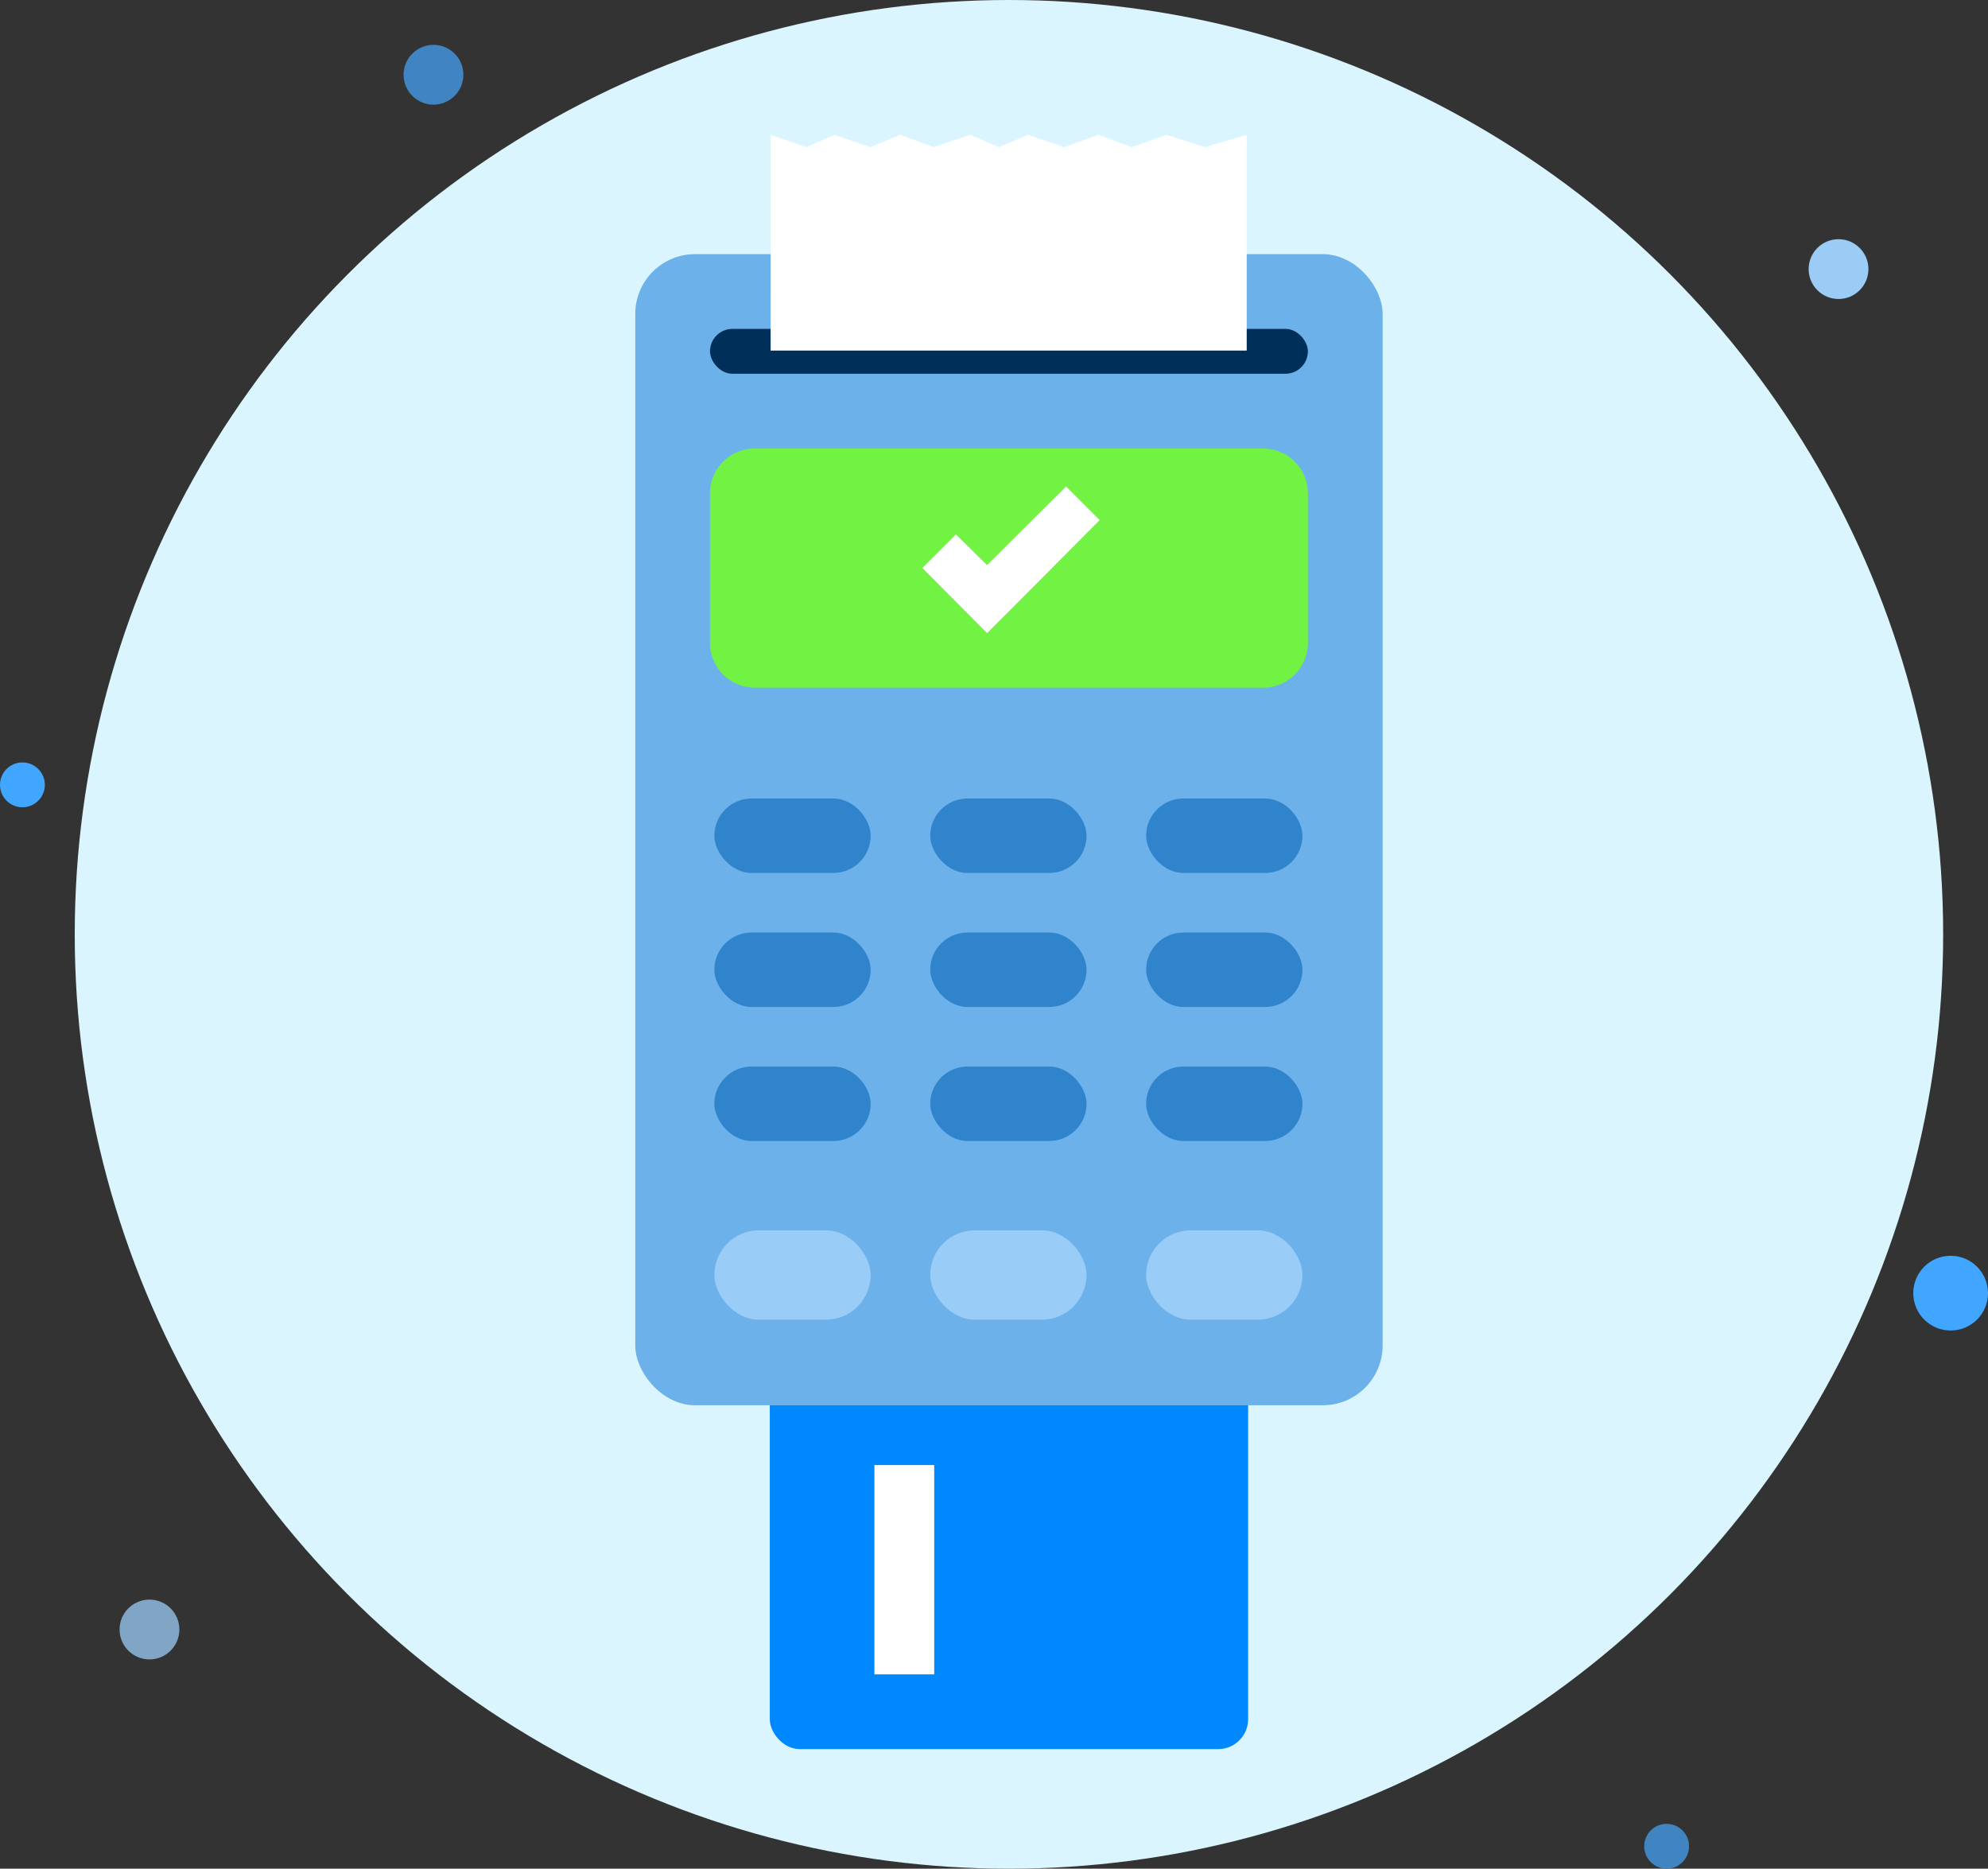 <svg xmlns="http://www.w3.org/2000/svg" width="133" height="125" viewBox="0 0 133 125">
    <rect x="0" y="0" width="133" height="125" fill="#333333" stroke="none"/>
    <defs>
        <style>
            .cls-3{fill:#fff}.cls-6{fill:#2f84cc}.cls-7{fill:#99ccf7}.cls-10{fill:#4085c2}.cls-11{fill:#40a6ff}
        </style>
    </defs>
    <g id="WM_Illus-B2B_Payment-Successful">
        <g id="Group_23453" transform="translate(5.727 1)">
            <circle id="Ellipse_2217" cx="62.5" cy="62.5" r="62.5" fill="#daf5fd" transform="translate(-.727 -1)"/>
        </g>
        <g id="Group_23456" transform="translate(51.438 86.997)">
            <rect id="Rectangle_21187" width="32" height="30" fill="#08f" rx="2" transform="translate(.062 .003)"/>
            <path id="Rectangle_21188" d="M0 0H4V14H0z" class="cls-3" transform="translate(7.062 11.003)"/>
        </g>
        <rect id="Rectangle_21170" width="50" height="77" fill="#6db1eb" rx="4" transform="translate(42.5 17)"/>
        <path id="Path_26024" fill="#72f243" d="M3 0h34a3 3 0 0 1 3 3v10a3 3 0 0 1-3 3H3a3 3 0 0 1-3-3V3a3 3 0 0 1 3-3z" transform="translate(47.5 30)"/>
        <g id="Group_30074" transform="translate(-816 -3275)">
            <rect id="Rectangle_21175" width="10.459" height="4.98" class="cls-6" rx="2.49" transform="translate(863.79 3328.414)"/>
            <rect id="Rectangle_21176" width="10.459" height="4.98" class="cls-6" rx="2.49" transform="translate(878.233 3328.414)"/>
            <rect id="Rectangle_21177" width="10.459" height="4.98" class="cls-6" rx="2.49" transform="translate(892.676 3328.414)"/>
            <rect id="Rectangle_21178" width="10.459" height="4.98" class="cls-6" rx="2.49" transform="translate(863.79 3337.378)"/>
            <rect id="Rectangle_21179" width="10.459" height="4.98" class="cls-6" rx="2.49" transform="translate(878.233 3337.378)"/>
            <rect id="Rectangle_21180" width="10.459" height="4.98" class="cls-6" rx="2.49" transform="translate(892.676 3337.378)"/>
            <rect id="Rectangle_21181" width="10.459" height="4.98" class="cls-6" rx="2.49" transform="translate(863.79 3346.343)"/>
            <rect id="Rectangle_21182" width="10.459" height="4.98" class="cls-6" rx="2.49" transform="translate(878.233 3346.343)"/>
            <rect id="Rectangle_21183" width="10.459" height="4.98" class="cls-6" rx="2.49" transform="translate(892.676 3346.343)"/>
        </g>
        <rect id="Rectangle_21184" width="10.459" height="5.976" class="cls-7" rx="2.988" transform="translate(47.789 82.299)"/>
        <rect id="Rectangle_21185" width="10.459" height="5.976" class="cls-7" rx="2.988" transform="translate(62.232 82.299)"/>
        <rect id="Rectangle_21186" width="10.459" height="5.976" class="cls-7" rx="2.988" transform="translate(76.676 82.299)"/>
        <rect id="Rectangle_21189" width="40" height="3" fill="#00305a" rx="1.5" transform="translate(47.5 22)"/>
        <path id="Union_21" d="M0 5.449l2.244-2.244 2.083 2.052 1.6-1.6L9.616 0l2.244 2.244-5.93 5.961-1.6 1.6z" class="cls-3" transform="translate(61.709 32.545)"/>
        <path id="Paper_Receipt" d="M1623.993 2800.033h31.852V2785.6l-2.791.827-2.576-.827-2.321.827-2.232-.827-2.289.827-2.41-.827-1.968.827-1.909-.827-2.464.827-2.225-.827-2 .827-2.4-.827-1.884.827-2.392-.827z" class="cls-3" transform="translate(-1572.438 -2776.583)"/>
        <circle id="Ellipse_2238" cx="2" cy="2" r="2" fill="#9bccf5" transform="translate(121 16)"/>
        <circle id="Ellipse_2239" cx="2" cy="2" r="2" class="cls-10" transform="translate(27 3)"/>
        <circle id="Ellipse_2240" cx="1.5" cy="1.5" r="1.5" class="cls-10" transform="translate(110 122)"/>
        <circle id="Ellipse_2241" cx="2.5" cy="2.5" r="2.5" class="cls-11" transform="translate(128 84)"/>
        <circle id="Ellipse_2242" cx="1.5" cy="1.5" r="1.5" class="cls-11" transform="translate(0 51)"/>
        <circle id="Ellipse_2243" cx="2" cy="2" r="2" fill="#9bccf5" opacity="0.749" transform="translate(8 107)"/>
    </g>
</svg>

